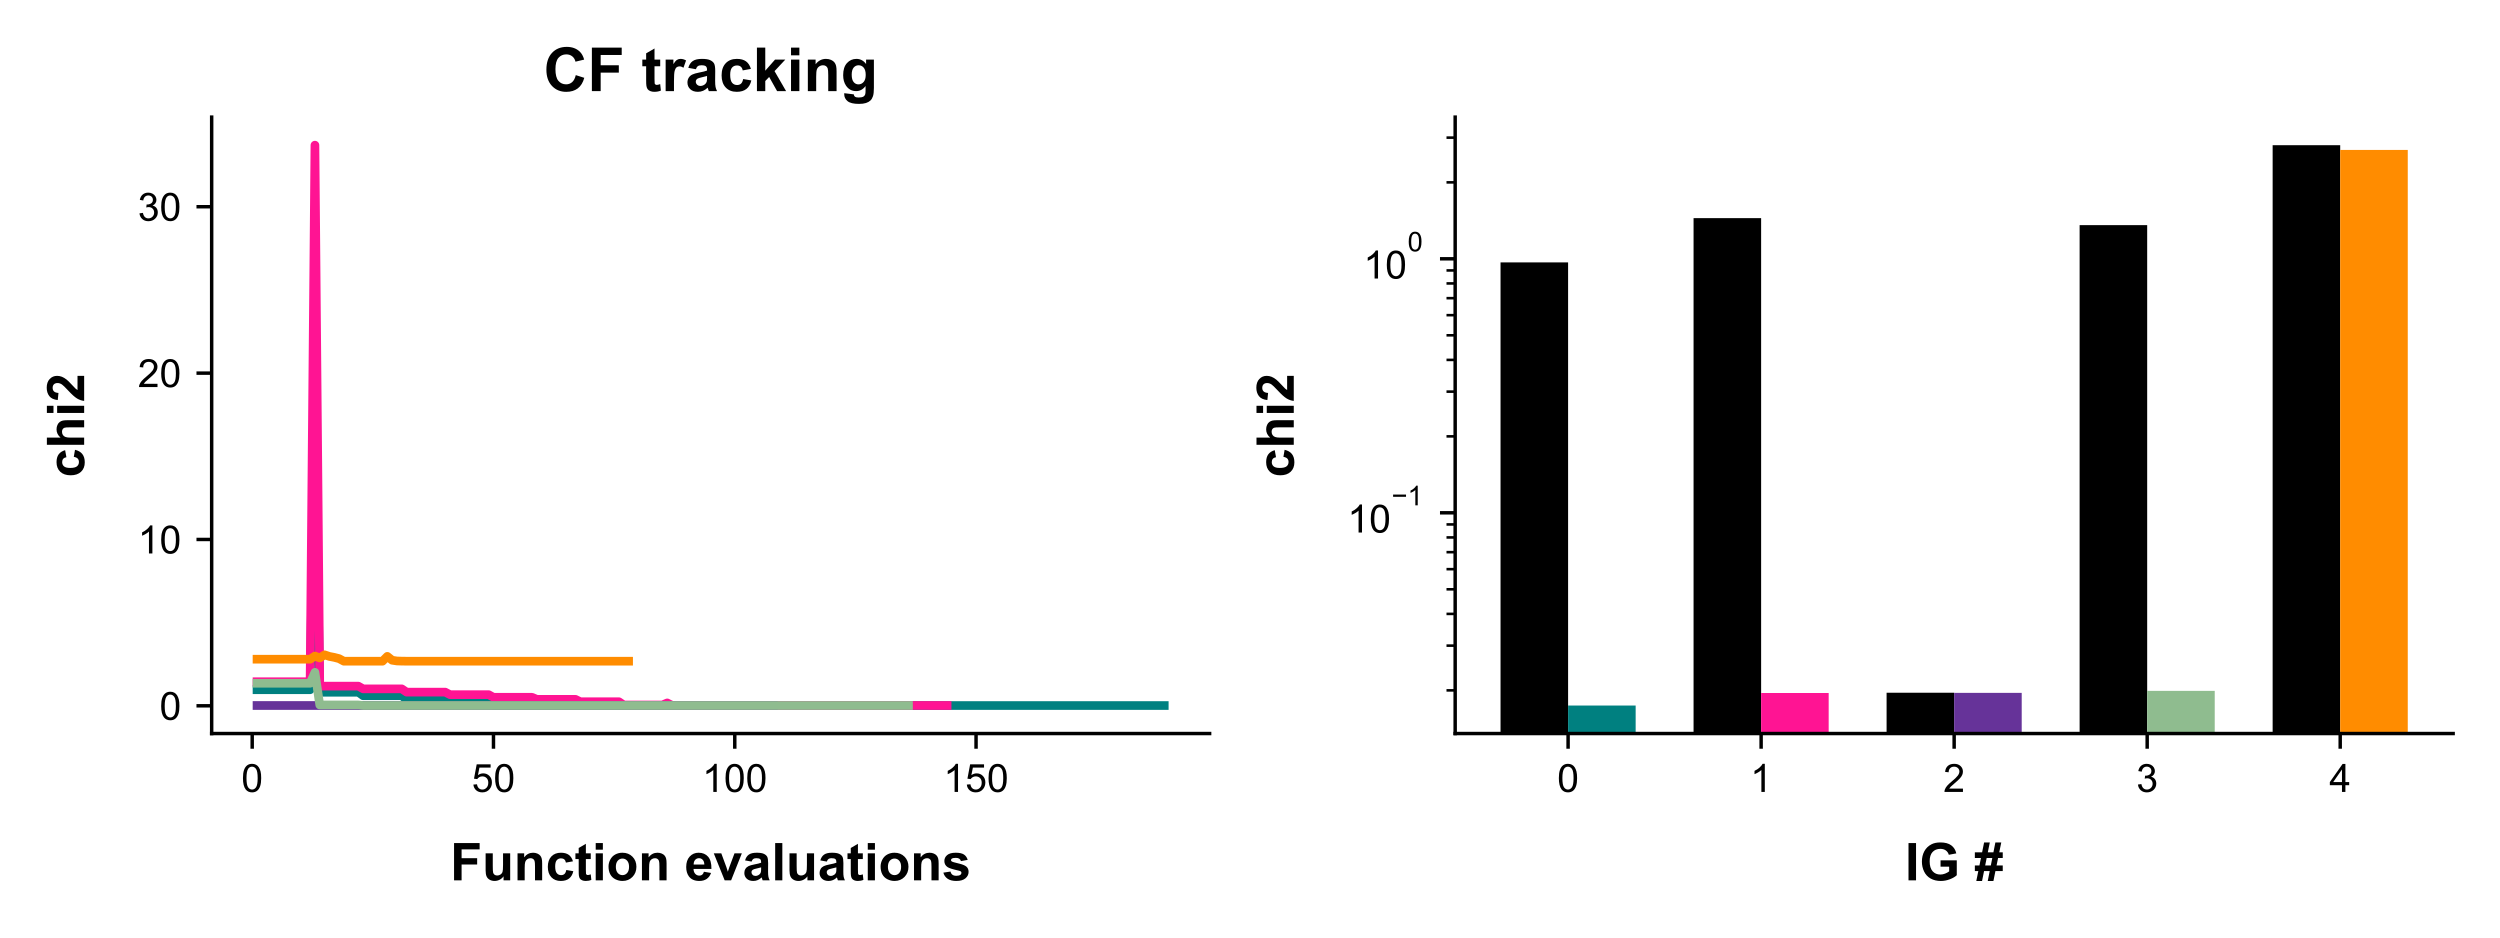 <?xml version="1.0" encoding="utf-8" standalone="no"?>
<!DOCTYPE svg PUBLIC "-//W3C//DTD SVG 1.1//EN"
  "http://www.w3.org/Graphics/SVG/1.1/DTD/svg11.dtd">
<!-- Created with matplotlib (https://matplotlib.org/) -->
<svg height="216pt" version="1.1" viewBox="0 0 576 216" width="576pt" xmlns="http://www.w3.org/2000/svg" xmlns:xlink="http://www.w3.org/1999/xlink">
 <defs>
  <style type="text/css">*{stroke-linecap:butt;stroke-linejoin:round;}</style>
 </defs>
 <g id="figure_1">
  <g id="patch_1">
   <path d="M 0 216 
L 576 216 
L 576 0 
L 0 0 
z
" style="fill:#ffffff;"/>
  </g>
  <g id="axes_1">
   <g id="patch_2">
    <path d="M 48.767 169.012 
L 278.695 169.012 
L 278.695 26.992 
L 48.767 26.992 
z
" style="fill:#ffffff;"/>
   </g>
   <g id="matplotlib.axis_1">
    <g id="xtick_1">
     <g id="line2d_1">
      <defs>
       <path d="M 0 0 
L 0 3.5 
" id="mec21096d48" style="stroke:#000000;stroke-width:0.8;"/>
      </defs>
      <g>
       <use style="stroke:#000000;stroke-width:0.8;" x="58.107" xlink:href="#mec21096d48" y="169.012"/>
      </g>
     </g>
     <g id="text_1">
      <!-- 0 -->
      <g transform="translate(55.604 182.454)scale(0.09 -0.09)">
       <defs>
        <path d="M 4.156 35.297 
Q 4.156 48 6.766 55.734 
Q 9.375 63.484 14.516 67.672 
Q 19.672 71.875 27.484 71.875 
Q 33.25 71.875 37.594 69.547 
Q 41.938 67.234 44.766 62.859 
Q 47.609 58.5 49.219 52.219 
Q 50.828 45.953 50.828 35.297 
Q 50.828 22.703 48.234 14.969 
Q 45.656 7.234 40.5 3 
Q 35.359 -1.219 27.484 -1.219 
Q 17.141 -1.219 11.234 6.203 
Q 4.156 15.141 4.156 35.297 
z
M 13.188 35.297 
Q 13.188 17.672 17.312 11.828 
Q 21.438 6 27.484 6 
Q 33.547 6 37.672 11.859 
Q 41.797 17.719 41.797 35.297 
Q 41.797 52.984 37.672 58.781 
Q 33.547 64.594 27.391 64.594 
Q 21.344 64.594 17.719 59.469 
Q 13.188 52.938 13.188 35.297 
z
" id="ArialMT-48"/>
       </defs>
       <use xlink:href="#ArialMT-48"/>
      </g>
     </g>
    </g>
    <g id="xtick_2">
     <g id="line2d_2">
      <g>
       <use style="stroke:#000000;stroke-width:0.8;" x="113.698" xlink:href="#mec21096d48" y="169.012"/>
      </g>
     </g>
     <g id="text_2">
      <!-- 50 -->
      <g transform="translate(108.694 182.454)scale(0.09 -0.09)">
       <defs>
        <path d="M 4.156 18.75 
L 13.375 19.531 
Q 14.406 12.797 18.141 9.391 
Q 21.875 6 27.156 6 
Q 33.5 6 37.891 10.781 
Q 42.281 15.578 42.281 23.484 
Q 42.281 31 38.062 35.344 
Q 33.844 39.703 27 39.703 
Q 22.75 39.703 19.328 37.766 
Q 15.922 35.844 13.969 32.766 
L 5.719 33.844 
L 12.641 70.609 
L 48.25 70.609 
L 48.25 62.203 
L 19.672 62.203 
L 15.828 42.969 
Q 22.266 47.469 29.344 47.469 
Q 38.719 47.469 45.156 40.969 
Q 51.609 34.469 51.609 24.266 
Q 51.609 14.547 45.953 7.469 
Q 39.062 -1.219 27.156 -1.219 
Q 17.391 -1.219 11.203 4.25 
Q 5.031 9.719 4.156 18.75 
z
" id="ArialMT-53"/>
       </defs>
       <use xlink:href="#ArialMT-53"/>
       <use x="55.615" xlink:href="#ArialMT-48"/>
      </g>
     </g>
    </g>
    <g id="xtick_3">
     <g id="line2d_3">
      <g>
       <use style="stroke:#000000;stroke-width:0.8;" x="169.29" xlink:href="#mec21096d48" y="169.012"/>
      </g>
     </g>
     <g id="text_3">
      <!-- 100 -->
      <g transform="translate(161.783 182.454)scale(0.09 -0.09)">
       <defs>
        <path d="M 37.25 0 
L 28.469 0 
L 28.469 56 
Q 25.297 52.984 20.141 49.953 
Q 14.984 46.922 10.891 45.406 
L 10.891 53.906 
Q 18.266 57.375 23.781 62.297 
Q 29.297 67.234 31.594 71.875 
L 37.25 71.875 
z
" id="ArialMT-49"/>
       </defs>
       <use xlink:href="#ArialMT-49"/>
       <use x="55.615" xlink:href="#ArialMT-48"/>
       <use x="111.23" xlink:href="#ArialMT-48"/>
      </g>
     </g>
    </g>
    <g id="xtick_4">
     <g id="line2d_4">
      <g>
       <use style="stroke:#000000;stroke-width:0.8;" x="224.882" xlink:href="#mec21096d48" y="169.012"/>
      </g>
     </g>
     <g id="text_4">
      <!-- 150 -->
      <g transform="translate(217.375 182.454)scale(0.09 -0.09)">
       <use xlink:href="#ArialMT-49"/>
       <use x="55.615" xlink:href="#ArialMT-53"/>
       <use x="111.23" xlink:href="#ArialMT-48"/>
      </g>
     </g>
    </g>
    <g id="text_5">
     <!-- Function evaluations -->
     <g transform="translate(103.731 202.832)scale(0.12 -0.12)">
      <defs>
       <path d="M 7.375 0 
L 7.375 71.578 
L 56.453 71.578 
L 56.453 59.469 
L 21.828 59.469 
L 21.828 42.531 
L 51.703 42.531 
L 51.703 30.422 
L 21.828 30.422 
L 21.828 0 
z
" id="Arial-BoldMT-70"/>
       <path d="M 41.312 0 
L 41.312 7.766 
Q 38.484 3.609 33.859 1.219 
Q 29.25 -1.172 24.125 -1.172 
Q 18.891 -1.172 14.734 1.125 
Q 10.594 3.422 8.734 7.562 
Q 6.891 11.719 6.891 19.047 
L 6.891 51.859 
L 20.609 51.859 
L 20.609 28.031 
Q 20.609 17.094 21.359 14.625 
Q 22.125 12.156 24.125 10.719 
Q 26.125 9.281 29.203 9.281 
Q 32.719 9.281 35.5 11.203 
Q 38.281 13.141 39.297 15.984 
Q 40.328 18.844 40.328 29.984 
L 40.328 51.859 
L 54.047 51.859 
L 54.047 0 
z
" id="Arial-BoldMT-117"/>
       <path d="M 54.344 0 
L 40.625 0 
L 40.625 26.469 
Q 40.625 34.859 39.75 37.328 
Q 38.875 39.797 36.891 41.156 
Q 34.906 42.531 32.125 42.531 
Q 28.562 42.531 25.734 40.578 
Q 22.906 38.625 21.844 35.391 
Q 20.797 32.172 20.797 23.484 
L 20.797 0 
L 7.078 0 
L 7.078 51.859 
L 19.828 51.859 
L 19.828 44.234 
Q 26.609 53.031 36.922 53.031 
Q 41.453 53.031 45.203 51.391 
Q 48.969 49.75 50.891 47.203 
Q 52.828 44.672 53.578 41.453 
Q 54.344 38.234 54.344 32.234 
z
" id="Arial-BoldMT-110"/>
       <path d="M 52.391 36.531 
L 38.875 34.078 
Q 38.188 38.141 35.766 40.188 
Q 33.344 42.234 29.5 42.234 
Q 24.359 42.234 21.312 38.688 
Q 18.266 35.156 18.266 26.859 
Q 18.266 17.625 21.359 13.812 
Q 24.469 10.016 29.688 10.016 
Q 33.594 10.016 36.078 12.234 
Q 38.578 14.453 39.594 19.875 
L 53.078 17.578 
Q 50.984 8.297 45.016 3.562 
Q 39.062 -1.172 29.047 -1.172 
Q 17.672 -1.172 10.906 6 
Q 4.156 13.188 4.156 25.875 
Q 4.156 38.719 10.938 45.875 
Q 17.719 53.031 29.297 53.031 
Q 38.766 53.031 44.359 48.953 
Q 49.953 44.875 52.391 36.531 
z
" id="Arial-BoldMT-99"/>
       <path d="M 30.953 51.859 
L 30.953 40.922 
L 21.578 40.922 
L 21.578 20.016 
Q 21.578 13.672 21.844 12.625 
Q 22.125 11.578 23.078 10.891 
Q 24.031 10.203 25.391 10.203 
Q 27.297 10.203 30.906 11.531 
L 32.078 0.875 
Q 27.297 -1.172 21.234 -1.172 
Q 17.531 -1.172 14.547 0.062 
Q 11.578 1.312 10.188 3.297 
Q 8.797 5.281 8.25 8.641 
Q 7.812 11.031 7.812 18.312 
L 7.812 40.922 
L 1.516 40.922 
L 1.516 51.859 
L 7.812 51.859 
L 7.812 62.156 
L 21.578 70.172 
L 21.578 51.859 
z
" id="Arial-BoldMT-116"/>
       <path d="M 7.172 58.891 
L 7.172 71.578 
L 20.906 71.578 
L 20.906 58.891 
z
M 7.172 0 
L 7.172 51.859 
L 20.906 51.859 
L 20.906 0 
z
" id="Arial-BoldMT-105"/>
       <path d="M 4 26.656 
Q 4 33.5 7.375 39.891 
Q 10.75 46.297 16.922 49.656 
Q 23.094 53.031 30.719 53.031 
Q 42.484 53.031 50 45.391 
Q 57.516 37.75 57.516 26.078 
Q 57.516 14.312 49.922 6.562 
Q 42.328 -1.172 30.812 -1.172 
Q 23.688 -1.172 17.219 2.047 
Q 10.75 5.281 7.375 11.5 
Q 4 17.719 4 26.656 
z
M 18.062 25.922 
Q 18.062 18.219 21.719 14.109 
Q 25.391 10.016 30.766 10.016 
Q 36.141 10.016 39.766 14.109 
Q 43.406 18.219 43.406 26.031 
Q 43.406 33.641 39.766 37.734 
Q 36.141 41.844 30.766 41.844 
Q 25.391 41.844 21.719 37.734 
Q 18.062 33.641 18.062 25.922 
z
" id="Arial-BoldMT-111"/>
       <path id="Arial-BoldMT-32"/>
       <path d="M 37.203 16.5 
L 50.875 14.203 
Q 48.25 6.688 42.547 2.75 
Q 36.859 -1.172 28.328 -1.172 
Q 14.797 -1.172 8.297 7.672 
Q 3.172 14.75 3.172 25.531 
Q 3.172 38.422 9.906 45.719 
Q 16.656 53.031 26.953 53.031 
Q 38.531 53.031 45.219 45.391 
Q 51.906 37.75 51.609 21.969 
L 17.234 21.969 
Q 17.391 15.875 20.562 12.469 
Q 23.734 9.078 28.469 9.078 
Q 31.688 9.078 33.875 10.828 
Q 36.078 12.594 37.203 16.5 
z
M 37.984 30.375 
Q 37.844 36.328 34.906 39.422 
Q 31.984 42.531 27.781 42.531 
Q 23.297 42.531 20.359 39.266 
Q 17.438 35.984 17.484 30.375 
z
" id="Arial-BoldMT-101"/>
       <path d="M 21.438 0 
L 0.531 51.859 
L 14.938 51.859 
L 24.703 25.391 
L 27.547 16.547 
Q 28.656 19.922 28.953 21 
Q 29.641 23.188 30.422 25.391 
L 40.281 51.859 
L 54.391 51.859 
L 33.797 0 
z
" id="Arial-BoldMT-118"/>
       <path d="M 17.438 36.031 
L 4.984 38.281 
Q 7.078 45.797 12.203 49.406 
Q 17.328 53.031 27.438 53.031 
Q 36.625 53.031 41.109 50.859 
Q 45.609 48.688 47.438 45.344 
Q 49.266 42 49.266 33.062 
L 49.125 17.047 
Q 49.125 10.203 49.781 6.953 
Q 50.438 3.719 52.25 0 
L 38.672 0 
Q 38.141 1.375 37.359 4.047 
Q 37.016 5.281 36.859 5.672 
Q 33.344 2.25 29.344 0.531 
Q 25.344 -1.172 20.797 -1.172 
Q 12.797 -1.172 8.172 3.172 
Q 3.562 7.516 3.562 14.156 
Q 3.562 18.562 5.656 22 
Q 7.766 25.438 11.547 27.266 
Q 15.328 29.109 22.469 30.469 
Q 32.078 32.281 35.797 33.844 
L 35.797 35.203 
Q 35.797 39.156 33.844 40.844 
Q 31.891 42.531 26.469 42.531 
Q 22.797 42.531 20.75 41.094 
Q 18.703 39.656 17.438 36.031 
z
M 35.797 24.906 
Q 33.156 24.031 27.438 22.797 
Q 21.734 21.578 19.969 20.406 
Q 17.281 18.5 17.281 15.578 
Q 17.281 12.703 19.422 10.594 
Q 21.578 8.5 24.906 8.5 
Q 28.609 8.5 31.984 10.938 
Q 34.469 12.797 35.25 15.484 
Q 35.797 17.234 35.797 22.172 
z
" id="Arial-BoldMT-97"/>
       <path d="M 7.172 0 
L 7.172 71.578 
L 20.906 71.578 
L 20.906 0 
z
" id="Arial-BoldMT-108"/>
       <path d="M 2.344 14.797 
L 16.109 16.891 
Q 17 12.891 19.672 10.812 
Q 22.359 8.734 27.203 8.734 
Q 32.516 8.734 35.203 10.688 
Q 37.016 12.062 37.016 14.359 
Q 37.016 15.922 36.031 16.938 
Q 35.016 17.922 31.453 18.75 
Q 14.844 22.406 10.406 25.438 
Q 4.25 29.641 4.25 37.109 
Q 4.25 43.844 9.562 48.438 
Q 14.891 53.031 26.078 53.031 
Q 36.719 53.031 41.891 49.562 
Q 47.078 46.094 49.031 39.312 
L 36.078 36.922 
Q 35.25 39.938 32.922 41.547 
Q 30.609 43.172 26.312 43.172 
Q 20.906 43.172 18.562 41.656 
Q 17 40.578 17 38.875 
Q 17 37.406 18.359 36.375 
Q 20.219 35.016 31.172 32.516 
Q 42.141 30.031 46.484 26.422 
Q 50.781 22.75 50.781 16.219 
Q 50.781 9.078 44.828 3.953 
Q 38.875 -1.172 27.203 -1.172 
Q 16.609 -1.172 10.422 3.125 
Q 4.25 7.422 2.344 14.797 
z
" id="Arial-BoldMT-115"/>
      </defs>
      <use xlink:href="#Arial-BoldMT-70"/>
      <use x="61.084" xlink:href="#Arial-BoldMT-117"/>
      <use x="122.168" xlink:href="#Arial-BoldMT-110"/>
      <use x="183.252" xlink:href="#Arial-BoldMT-99"/>
      <use x="238.867" xlink:href="#Arial-BoldMT-116"/>
      <use x="272.168" xlink:href="#Arial-BoldMT-105"/>
      <use x="299.951" xlink:href="#Arial-BoldMT-111"/>
      <use x="361.035" xlink:href="#Arial-BoldMT-110"/>
      <use x="422.119" xlink:href="#Arial-BoldMT-32"/>
      <use x="449.902" xlink:href="#Arial-BoldMT-101"/>
      <use x="505.518" xlink:href="#Arial-BoldMT-118"/>
      <use x="561.133" xlink:href="#Arial-BoldMT-97"/>
      <use x="616.748" xlink:href="#Arial-BoldMT-108"/>
      <use x="644.531" xlink:href="#Arial-BoldMT-117"/>
      <use x="705.615" xlink:href="#Arial-BoldMT-97"/>
      <use x="761.23" xlink:href="#Arial-BoldMT-116"/>
      <use x="794.531" xlink:href="#Arial-BoldMT-105"/>
      <use x="822.314" xlink:href="#Arial-BoldMT-111"/>
      <use x="883.398" xlink:href="#Arial-BoldMT-110"/>
      <use x="944.482" xlink:href="#Arial-BoldMT-115"/>
     </g>
    </g>
   </g>
   <g id="matplotlib.axis_2">
    <g id="ytick_1">
     <g id="line2d_5">
      <defs>
       <path d="M 0 0 
L -3.5 0 
" id="m52569271f2" style="stroke:#000000;stroke-width:0.8;"/>
      </defs>
      <g>
       <use style="stroke:#000000;stroke-width:0.8;" x="48.767" xlink:href="#m52569271f2" y="162.623"/>
      </g>
     </g>
     <g id="text_6">
      <!-- 0 -->
      <g transform="translate(36.762 165.844)scale(0.09 -0.09)">
       <use xlink:href="#ArialMT-48"/>
      </g>
     </g>
    </g>
    <g id="ytick_2">
     <g id="line2d_6">
      <g>
       <use style="stroke:#000000;stroke-width:0.8;" x="48.767" xlink:href="#m52569271f2" y="124.293"/>
      </g>
     </g>
     <g id="text_7">
      <!-- 10 -->
      <g transform="translate(31.758 127.514)scale(0.09 -0.09)">
       <use xlink:href="#ArialMT-49"/>
       <use x="55.615" xlink:href="#ArialMT-48"/>
      </g>
     </g>
    </g>
    <g id="ytick_3">
     <g id="line2d_7">
      <g>
       <use style="stroke:#000000;stroke-width:0.8;" x="48.767" xlink:href="#m52569271f2" y="85.963"/>
      </g>
     </g>
     <g id="text_8">
      <!-- 20 -->
      <g transform="translate(31.758 89.184)scale(0.09 -0.09)">
       <defs>
        <path d="M 50.344 8.453 
L 50.344 0 
L 3.031 0 
Q 2.938 3.172 4.047 6.109 
Q 5.859 10.938 9.828 15.625 
Q 13.812 20.312 21.344 26.469 
Q 33.016 36.031 37.109 41.625 
Q 41.219 47.219 41.219 52.203 
Q 41.219 57.422 37.469 61 
Q 33.734 64.594 27.734 64.594 
Q 21.391 64.594 17.578 60.781 
Q 13.766 56.984 13.719 50.25 
L 4.688 51.172 
Q 5.609 61.281 11.656 66.578 
Q 17.719 71.875 27.938 71.875 
Q 38.234 71.875 44.234 66.156 
Q 50.25 60.453 50.25 52 
Q 50.25 47.703 48.484 43.547 
Q 46.734 39.406 42.656 34.812 
Q 38.578 30.219 29.109 22.219 
Q 21.188 15.578 18.938 13.203 
Q 16.703 10.844 15.234 8.453 
z
" id="ArialMT-50"/>
       </defs>
       <use xlink:href="#ArialMT-50"/>
       <use x="55.615" xlink:href="#ArialMT-48"/>
      </g>
     </g>
    </g>
    <g id="ytick_4">
     <g id="line2d_8">
      <g>
       <use style="stroke:#000000;stroke-width:0.8;" x="48.767" xlink:href="#m52569271f2" y="47.632"/>
      </g>
     </g>
     <g id="text_9">
      <!-- 30 -->
      <g transform="translate(31.758 50.853)scale(0.09 -0.09)">
       <defs>
        <path d="M 4.203 18.891 
L 12.984 20.062 
Q 14.5 12.594 18.141 9.297 
Q 21.781 6 27 6 
Q 33.203 6 37.469 10.297 
Q 41.75 14.594 41.75 20.953 
Q 41.75 27 37.797 30.922 
Q 33.844 34.859 27.734 34.859 
Q 25.25 34.859 21.531 33.891 
L 22.516 41.609 
Q 23.391 41.5 23.922 41.5 
Q 29.547 41.5 34.031 44.422 
Q 38.531 47.359 38.531 53.469 
Q 38.531 58.297 35.25 61.469 
Q 31.984 64.656 26.812 64.656 
Q 21.688 64.656 18.266 61.422 
Q 14.844 58.203 13.875 51.766 
L 5.078 53.328 
Q 6.688 62.156 12.391 67.016 
Q 18.109 71.875 26.609 71.875 
Q 32.469 71.875 37.391 69.359 
Q 42.328 66.844 44.938 62.5 
Q 47.562 58.156 47.562 53.266 
Q 47.562 48.641 45.062 44.828 
Q 42.578 41.016 37.703 38.766 
Q 44.047 37.312 47.562 32.688 
Q 51.078 28.078 51.078 21.141 
Q 51.078 11.766 44.234 5.25 
Q 37.406 -1.266 26.953 -1.266 
Q 17.531 -1.266 11.297 4.344 
Q 5.078 9.969 4.203 18.891 
z
" id="ArialMT-51"/>
       </defs>
       <use xlink:href="#ArialMT-51"/>
       <use x="55.615" xlink:href="#ArialMT-48"/>
      </g>
     </g>
    </g>
    <g id="text_10">
     <!-- chi2 -->
     <g transform="translate(19.389 110.006)rotate(-90)scale(0.12 -0.12)">
      <defs>
       <path d="M 20.844 71.578 
L 20.844 45.266 
Q 27.484 53.031 36.719 53.031 
Q 41.453 53.031 45.266 51.266 
Q 49.078 49.516 51 46.781 
Q 52.938 44.047 53.641 40.719 
Q 54.344 37.406 54.344 30.422 
L 54.344 0 
L 40.625 0 
L 40.625 27.391 
Q 40.625 35.547 39.844 37.734 
Q 39.062 39.938 37.078 41.234 
Q 35.109 42.531 32.125 42.531 
Q 28.719 42.531 26.031 40.859 
Q 23.344 39.203 22.094 35.859 
Q 20.844 32.516 20.844 25.984 
L 20.844 0 
L 7.125 0 
L 7.125 71.578 
z
" id="Arial-BoldMT-104"/>
       <path d="M 50.594 12.75 
L 50.594 0 
L 2.484 0 
Q 3.266 7.234 7.172 13.703 
Q 11.078 20.172 22.609 30.859 
Q 31.891 39.5 33.984 42.578 
Q 36.812 46.828 36.812 50.984 
Q 36.812 55.562 34.344 58.031 
Q 31.891 60.5 27.547 60.5 
Q 23.25 60.5 20.703 57.906 
Q 18.172 55.328 17.781 49.312 
L 4.109 50.688 
Q 5.328 62.016 11.766 66.938 
Q 18.219 71.875 27.875 71.875 
Q 38.484 71.875 44.531 66.156 
Q 50.594 60.453 50.594 51.953 
Q 50.594 47.125 48.859 42.75 
Q 47.125 38.375 43.359 33.594 
Q 40.875 30.422 34.375 24.453 
Q 27.875 18.5 26.141 16.547 
Q 24.422 14.594 23.344 12.75 
z
" id="Arial-BoldMT-50"/>
      </defs>
      <use xlink:href="#Arial-BoldMT-99"/>
      <use x="55.615" xlink:href="#Arial-BoldMT-104"/>
      <use x="116.699" xlink:href="#Arial-BoldMT-105"/>
      <use x="144.482" xlink:href="#Arial-BoldMT-50"/>
     </g>
    </g>
   </g>
   <g id="line2d_9">
    <path clip-path="url(#p7ad2cb030e)" d="M 59.218 158.913 
L 71.449 158.913 
L 72.56 91.668 
L 73.672 159.501 
L 82.567 159.501 
L 83.679 160.303 
L 92.574 160.303 
L 93.685 161.208 
L 102.58 161.208 
L 103.692 162.042 
L 112.587 162.042 
L 113.698 162.539 
L 268.244 162.556 
L 268.244 162.556 
" style="fill:none;stroke:#008080;stroke-linecap:square;stroke-width:2;"/>
   </g>
   <g id="line2d_10">
    <path clip-path="url(#p7ad2cb030e)" d="M 59.218 157.08 
L 71.449 157.08 
L 72.56 33.447 
L 73.672 158.09 
L 82.567 158.09 
L 83.679 158.715 
L 92.574 158.715 
L 93.685 159.466 
L 102.58 159.466 
L 103.692 160.051 
L 112.587 160.051 
L 113.698 160.659 
L 122.593 160.659 
L 123.705 161.134 
L 132.6 161.134 
L 133.711 161.682 
L 142.606 161.682 
L 143.718 162.436 
L 152.613 162.436 
L 153.724 161.951 
L 154.836 162.513 
L 218.211 162.548 
L 218.211 162.548 
" style="fill:none;stroke:#ff1493;stroke-linecap:square;stroke-width:2;"/>
   </g>
   <g id="line2d_11">
    <path clip-path="url(#p7ad2cb030e)" d="M 59.218 162.548 
L 60.33 162.548 
L 61.442 162.548 
L 62.554 162.548 
L 63.666 162.548 
L 64.778 162.548 
L 65.889 162.548 
L 67.001 162.548 
L 68.113 162.548 
L 69.225 162.548 
L 70.337 162.548 
L 71.449 162.548 
L 72.56 162.548 
L 73.672 162.548 
L 74.784 162.548 
L 75.896 162.548 
L 77.008 162.548 
L 78.12 162.548 
L 79.231 162.548 
L 80.343 162.548 
L 81.455 162.548 
L 82.567 162.548 
L 83.679 162.548 
L 84.791 162.548 
L 85.903 162.548 
L 87.014 162.548 
L 88.126 162.548 
L 89.238 162.548 
L 90.35 162.548 
L 91.462 162.548 
L 92.574 162.548 
L 93.685 162.548 
L 94.797 162.548 
L 95.909 162.548 
L 97.021 162.548 
L 98.133 162.548 
L 99.245 162.548 
L 100.356 162.548 
L 101.468 162.548 
L 102.58 162.548 
L 103.692 162.548 
L 104.804 162.548 
L 105.916 162.548 
L 107.027 162.548 
L 108.139 162.548 
L 109.251 162.548 
L 110.363 162.548 
L 111.475 162.548 
L 112.587 162.548 
L 113.698 162.548 
L 114.81 162.548 
L 115.922 162.548 
L 117.034 162.548 
L 118.146 162.548 
L 119.258 162.548 
L 120.369 162.548 
L 121.481 162.548 
L 122.593 162.548 
L 123.705 162.548 
L 124.817 162.548 
L 125.929 162.548 
L 127.04 162.548 
L 128.152 162.548 
L 129.264 162.548 
L 130.376 162.548 
L 131.488 162.548 
L 132.6 162.548 
L 133.711 162.548 
L 134.823 162.548 
L 135.935 162.548 
L 137.047 162.548 
L 138.159 162.548 
L 139.271 162.548 
L 140.382 162.548 
L 141.494 162.548 
L 142.606 162.548 
L 143.718 162.548 
L 144.83 162.548 
L 145.942 162.548 
L 147.053 162.548 
L 148.165 162.548 
L 149.277 162.548 
L 150.389 162.548 
L 151.501 162.548 
L 152.613 162.548 
L 153.724 162.548 
L 154.836 162.548 
L 155.948 162.548 
L 157.06 162.548 
L 158.172 162.548 
L 159.284 162.548 
L 160.396 162.548 
L 161.507 162.548 
L 162.619 162.548 
L 163.731 162.548 
L 164.843 162.548 
L 165.955 162.548 
L 167.067 162.548 
L 168.178 162.548 
L 169.29 162.548 
L 170.402 162.548 
L 171.514 162.548 
L 172.626 162.548 
L 173.738 162.548 
L 174.849 162.548 
L 175.961 162.548 
L 177.073 162.548 
L 178.185 162.548 
" style="fill:none;stroke:#663399;stroke-linecap:square;stroke-width:2;"/>
   </g>
   <g id="line2d_12">
    <path clip-path="url(#p7ad2cb030e)" d="M 59.218 157.422 
L 71.449 157.422 
L 72.56 154.905 
L 73.672 162.424 
L 82.567 162.424 
L 83.679 162.546 
L 209.316 162.547 
L 209.316 162.547 
" style="fill:none;stroke:#8fbc8f;stroke-linecap:square;stroke-width:2;"/>
   </g>
   <g id="line2d_13">
    <path clip-path="url(#p7ad2cb030e)" d="M 59.218 151.885 
L 60.33 151.885 
L 61.442 151.885 
L 62.554 151.885 
L 63.666 151.885 
L 64.778 151.885 
L 65.889 151.885 
L 67.001 151.885 
L 68.113 151.885 
L 69.225 151.885 
L 70.337 151.885 
L 71.449 151.885 
L 72.56 151.15 
L 73.672 151.596 
L 74.784 150.866 
L 75.896 151.242 
L 77.008 151.458 
L 78.12 151.745 
L 79.231 152.342 
L 80.343 152.342 
L 81.455 152.342 
L 82.567 152.342 
L 83.679 152.342 
L 84.791 152.342 
L 85.903 152.342 
L 87.014 152.342 
L 88.126 152.342 
L 89.238 151.228 
L 90.35 152.119 
L 91.462 152.287 
L 92.574 152.324 
L 93.685 152.338 
L 94.797 152.34 
L 95.909 152.341 
L 97.021 152.341 
L 98.133 152.342 
L 99.245 152.342 
L 100.356 152.342 
L 101.468 152.342 
L 102.58 152.342 
L 103.692 152.342 
L 104.804 152.342 
L 105.916 152.342 
L 107.027 152.342 
L 108.139 152.342 
L 109.251 152.342 
L 110.363 152.342 
L 111.475 152.342 
L 112.587 152.342 
L 113.698 152.342 
L 114.81 152.342 
L 115.922 152.342 
L 117.034 152.342 
L 118.146 152.342 
L 119.258 152.342 
L 120.369 152.342 
L 121.481 152.342 
L 122.593 152.342 
L 123.705 152.342 
L 124.817 152.342 
L 125.929 152.342 
L 127.04 152.342 
L 128.152 152.342 
L 129.264 152.342 
L 130.376 152.342 
L 131.488 152.342 
L 132.6 152.342 
L 133.711 152.342 
L 134.823 152.342 
L 135.935 152.342 
L 137.047 152.342 
L 138.159 152.342 
L 139.271 152.342 
L 140.382 152.342 
L 141.494 152.342 
L 142.606 152.342 
L 143.718 152.342 
L 144.83 152.342 
" style="fill:none;stroke:#ff8c00;stroke-linecap:square;stroke-width:2;"/>
   </g>
   <g id="patch_3">
    <path d="M 48.767 169.012 
L 48.767 26.992 
" style="fill:none;stroke:#000000;stroke-linecap:square;stroke-linejoin:miter;stroke-width:0.8;"/>
   </g>
   <g id="patch_4">
    <path d="M 48.767 169.012 
L 278.695 169.012 
" style="fill:none;stroke:#000000;stroke-linecap:square;stroke-linejoin:miter;stroke-width:0.8;"/>
   </g>
   <g id="text_11">
    <!-- CF tracking -->
    <g transform="translate(125.227 20.992)scale(0.14 -0.14)">
     <defs>
      <path d="M 53.078 26.312 
L 67.094 21.875 
Q 63.875 10.156 56.375 4.469 
Q 48.875 -1.219 37.359 -1.219 
Q 23.094 -1.219 13.906 8.516 
Q 4.734 18.266 4.734 35.156 
Q 4.734 53.031 13.953 62.906 
Q 23.188 72.797 38.234 72.797 
Q 51.375 72.797 59.578 65.047 
Q 64.453 60.453 66.891 51.859 
L 52.594 48.438 
Q 51.312 54 47.281 57.219 
Q 43.266 60.453 37.5 60.453 
Q 29.547 60.453 24.578 54.734 
Q 19.625 49.031 19.625 36.234 
Q 19.625 22.656 24.5 16.891 
Q 29.391 11.141 37.203 11.141 
Q 42.969 11.141 47.109 14.797 
Q 51.266 18.453 53.078 26.312 
z
" id="Arial-BoldMT-67"/>
      <path d="M 20.312 0 
L 6.594 0 
L 6.594 51.859 
L 19.344 51.859 
L 19.344 44.484 
Q 22.609 49.703 25.219 51.359 
Q 27.828 53.031 31.156 53.031 
Q 35.844 53.031 40.188 50.438 
L 35.938 38.484 
Q 32.469 40.719 29.5 40.719 
Q 26.609 40.719 24.609 39.125 
Q 22.609 37.547 21.453 33.391 
Q 20.312 29.25 20.312 16.016 
z
" id="Arial-BoldMT-114"/>
      <path d="M 6.688 0 
L 6.688 71.578 
L 20.406 71.578 
L 20.406 33.594 
L 36.469 51.859 
L 53.375 51.859 
L 35.641 32.906 
L 54.641 0 
L 39.844 0 
L 26.812 23.297 
L 20.406 16.609 
L 20.406 0 
z
" id="Arial-BoldMT-107"/>
      <path d="M 5.906 -3.422 
L 21.578 -5.328 
Q 21.969 -8.062 23.391 -9.078 
Q 25.344 -10.547 29.547 -10.547 
Q 34.906 -10.547 37.594 -8.938 
Q 39.406 -7.859 40.328 -5.469 
Q 40.969 -3.766 40.969 0.828 
L 40.969 8.406 
Q 34.812 0 25.438 0 
Q 14.984 0 8.891 8.844 
Q 4.109 15.828 4.109 26.219 
Q 4.109 39.266 10.375 46.141 
Q 16.656 53.031 25.984 53.031 
Q 35.594 53.031 41.844 44.578 
L 41.844 51.859 
L 54.688 51.859 
L 54.688 5.328 
Q 54.688 -3.859 53.172 -8.391 
Q 51.656 -12.938 48.922 -15.516 
Q 46.188 -18.109 41.625 -19.578 
Q 37.062 -21.047 30.078 -21.047 
Q 16.891 -21.047 11.375 -16.531 
Q 5.859 -12.016 5.859 -5.078 
Q 5.859 -4.391 5.906 -3.422 
z
M 18.172 27 
Q 18.172 18.75 21.359 14.906 
Q 24.562 11.078 29.25 11.078 
Q 34.281 11.078 37.75 15.016 
Q 41.219 18.953 41.219 26.656 
Q 41.219 34.719 37.891 38.625 
Q 34.578 42.531 29.5 42.531 
Q 24.562 42.531 21.359 38.688 
Q 18.172 34.859 18.172 27 
z
" id="Arial-BoldMT-103"/>
     </defs>
     <use xlink:href="#Arial-BoldMT-67"/>
     <use x="72.217" xlink:href="#Arial-BoldMT-70"/>
     <use x="133.301" xlink:href="#Arial-BoldMT-32"/>
     <use x="161.084" xlink:href="#Arial-BoldMT-116"/>
     <use x="194.385" xlink:href="#Arial-BoldMT-114"/>
     <use x="233.301" xlink:href="#Arial-BoldMT-97"/>
     <use x="288.916" xlink:href="#Arial-BoldMT-99"/>
     <use x="344.531" xlink:href="#Arial-BoldMT-107"/>
     <use x="400.146" xlink:href="#Arial-BoldMT-105"/>
     <use x="427.93" xlink:href="#Arial-BoldMT-110"/>
     <use x="489.014" xlink:href="#Arial-BoldMT-103"/>
    </g>
   </g>
  </g>
  <g id="axes_2">
   <g id="patch_5">
    <path d="M 335.272 169.012 
L 565.2 169.012 
L 565.2 26.992 
L 335.272 26.992 
z
" style="fill:#ffffff;"/>
   </g>
   <g id="patch_6">
    <path clip-path="url(#pba94b2565f)" d="M 345.724 58582.034 
L 361.289 58582.034 
L 361.289 60.455 
L 345.724 60.455 
z
"/>
   </g>
   <g id="patch_7">
    <path clip-path="url(#pba94b2565f)" d="M 390.197 58582.034 
L 405.763 58582.034 
L 405.763 50.254 
L 390.197 50.254 
z
"/>
   </g>
   <g id="patch_8">
    <path clip-path="url(#pba94b2565f)" d="M 434.67 58582.034 
L 450.236 58582.034 
L 450.236 159.599 
L 434.67 159.599 
z
"/>
   </g>
   <g id="patch_9">
    <path clip-path="url(#pba94b2565f)" d="M 479.144 58582.034 
L 494.71 58582.034 
L 494.71 51.872 
L 479.144 51.872 
z
"/>
   </g>
   <g id="patch_10">
    <path clip-path="url(#pba94b2565f)" d="M 523.617 58582.034 
L 539.183 58582.034 
L 539.183 33.447 
L 523.617 33.447 
z
"/>
   </g>
   <g id="patch_11">
    <path clip-path="url(#pba94b2565f)" d="M 361.289 58582.034 
L 376.855 58582.034 
L 376.855 162.556 
L 361.289 162.556 
z
" style="fill:#008080;"/>
   </g>
   <g id="patch_12">
    <path clip-path="url(#pba94b2565f)" d="M 405.763 58582.034 
L 421.328 58582.034 
L 421.328 159.672 
L 405.763 159.672 
z
" style="fill:#ff1493;"/>
   </g>
   <g id="patch_13">
    <path clip-path="url(#pba94b2565f)" d="M 450.236 58582.034 
L 465.802 58582.034 
L 465.802 159.634 
L 450.236 159.634 
z
" style="fill:#663399;"/>
   </g>
   <g id="patch_14">
    <path clip-path="url(#pba94b2565f)" d="M 494.71 58582.034 
L 510.275 58582.034 
L 510.275 159.172 
L 494.71 159.172 
z
" style="fill:#8fbc8f;"/>
   </g>
   <g id="patch_15">
    <path clip-path="url(#pba94b2565f)" d="M 539.183 58582.034 
L 554.749 58582.034 
L 554.749 34.552 
L 539.183 34.552 
z
" style="fill:#ff8c00;"/>
   </g>
   <g id="matplotlib.axis_3">
    <g id="xtick_5">
     <g id="line2d_14">
      <g>
       <use style="stroke:#000000;stroke-width:0.8;" x="361.289" xlink:href="#mec21096d48" y="169.012"/>
      </g>
     </g>
     <g id="text_12">
      <!-- 0 -->
      <g transform="translate(358.787 182.454)scale(0.09 -0.09)">
       <use xlink:href="#ArialMT-48"/>
      </g>
     </g>
    </g>
    <g id="xtick_6">
     <g id="line2d_15">
      <g>
       <use style="stroke:#000000;stroke-width:0.8;" x="405.763" xlink:href="#mec21096d48" y="169.012"/>
      </g>
     </g>
     <g id="text_13">
      <!-- 1 -->
      <g transform="translate(403.26 182.454)scale(0.09 -0.09)">
       <use xlink:href="#ArialMT-49"/>
      </g>
     </g>
    </g>
    <g id="xtick_7">
     <g id="line2d_16">
      <g>
       <use style="stroke:#000000;stroke-width:0.8;" x="450.236" xlink:href="#mec21096d48" y="169.012"/>
      </g>
     </g>
     <g id="text_14">
      <!-- 2 -->
      <g transform="translate(447.734 182.454)scale(0.09 -0.09)">
       <use xlink:href="#ArialMT-50"/>
      </g>
     </g>
    </g>
    <g id="xtick_8">
     <g id="line2d_17">
      <g>
       <use style="stroke:#000000;stroke-width:0.8;" x="494.71" xlink:href="#mec21096d48" y="169.012"/>
      </g>
     </g>
     <g id="text_15">
      <!-- 3 -->
      <g transform="translate(492.207 182.454)scale(0.09 -0.09)">
       <use xlink:href="#ArialMT-51"/>
      </g>
     </g>
    </g>
    <g id="xtick_9">
     <g id="line2d_18">
      <g>
       <use style="stroke:#000000;stroke-width:0.8;" x="539.183" xlink:href="#mec21096d48" y="169.012"/>
      </g>
     </g>
     <g id="text_16">
      <!-- 4 -->
      <g transform="translate(536.681 182.454)scale(0.09 -0.09)">
       <defs>
        <path d="M 32.328 0 
L 32.328 17.141 
L 1.266 17.141 
L 1.266 25.203 
L 33.938 71.578 
L 41.109 71.578 
L 41.109 25.203 
L 50.781 25.203 
L 50.781 17.141 
L 41.109 17.141 
L 41.109 0 
z
M 32.328 25.203 
L 32.328 57.469 
L 9.906 25.203 
z
" id="ArialMT-52"/>
       </defs>
       <use xlink:href="#ArialMT-52"/>
      </g>
     </g>
    </g>
    <g id="text_17">
     <!-- IG # -->
     <g transform="translate(438.899 202.832)scale(0.12 -0.12)">
      <defs>
       <path d="M 6.844 0 
L 6.844 71.578 
L 21.297 71.578 
L 21.297 0 
z
" id="Arial-BoldMT-73"/>
       <path d="M 40.578 26.312 
L 40.578 38.375 
L 71.734 38.375 
L 71.734 9.859 
Q 67.188 5.469 58.562 2.125 
Q 49.953 -1.219 41.109 -1.219 
Q 29.891 -1.219 21.531 3.484 
Q 13.188 8.203 8.984 16.969 
Q 4.781 25.734 4.781 36.031 
Q 4.781 47.219 9.469 55.906 
Q 14.156 64.594 23.188 69.234 
Q 30.078 72.797 40.328 72.797 
Q 53.656 72.797 61.156 67.203 
Q 68.656 61.625 70.797 51.766 
L 56.453 49.078 
Q 54.938 54.344 50.75 57.391 
Q 46.578 60.453 40.328 60.453 
Q 30.859 60.453 25.266 54.438 
Q 19.672 48.438 19.672 36.625 
Q 19.672 23.875 25.328 17.5 
Q 31 11.141 40.188 11.141 
Q 44.734 11.141 49.297 12.922 
Q 53.859 14.703 57.125 17.234 
L 57.125 26.312 
z
" id="Arial-BoldMT-71"/>
       <path d="M 7.516 17.828 
L 0.875 17.828 
L 0.875 28.562 
L 9.672 28.562 
L 12.594 42.969 
L 0.875 42.969 
L 0.875 53.766 
L 14.797 53.766 
L 18.656 72.797 
L 29.594 72.797 
L 25.734 53.766 
L 36.531 53.766 
L 40.281 72.797 
L 51.609 72.797 
L 47.703 53.766 
L 54.438 53.766 
L 54.438 42.969 
L 45.516 42.969 
L 42.578 28.562 
L 54.438 28.562 
L 54.438 17.828 
L 40.375 17.828 
L 36.531 -1.219 
L 25.641 -1.219 
L 29.391 17.828 
L 18.562 17.828 
L 14.703 -1.219 
L 3.656 -1.219 
z
M 23.578 42.969 
L 20.703 28.562 
L 31.547 28.562 
L 34.375 42.969 
z
" id="Arial-BoldMT-35"/>
      </defs>
      <use xlink:href="#Arial-BoldMT-73"/>
      <use x="27.783" xlink:href="#Arial-BoldMT-71"/>
      <use x="105.566" xlink:href="#Arial-BoldMT-32"/>
      <use x="133.35" xlink:href="#Arial-BoldMT-35"/>
     </g>
    </g>
   </g>
   <g id="matplotlib.axis_4">
    <g id="ytick_5">
     <g id="line2d_19">
      <g>
       <use style="stroke:#000000;stroke-width:0.8;" x="335.272" xlink:href="#m52569271f2" y="118.151"/>
      </g>
     </g>
     <g id="text_18">
      <!-- $\mathdefault{10^{-1}}$ -->
      <g transform="translate(310.452 122.792)scale(0.09 -0.09)">
       <defs>
        <path d="M 52.828 31.203 
L 5.562 31.203 
L 5.562 39.406 
L 52.828 39.406 
z
" id="ArialMT-8722"/>
       </defs>
       <use transform="translate(0 0.994)" xlink:href="#ArialMT-49"/>
       <use transform="translate(55.615 0.994)" xlink:href="#ArialMT-48"/>
       <use transform="translate(112.973 70.688)scale(0.7)" xlink:href="#ArialMT-8722"/>
       <use transform="translate(153.852 70.688)scale(0.7)" xlink:href="#ArialMT-49"/>
      </g>
     </g>
    </g>
    <g id="ytick_6">
     <g id="line2d_20">
      <g>
       <use style="stroke:#000000;stroke-width:0.8;" x="335.272" xlink:href="#m52569271f2" y="59.629"/>
      </g>
     </g>
     <g id="text_19">
      <!-- $\mathdefault{10^{0}}$ -->
      <g transform="translate(314.142 64.27)scale(0.09 -0.09)">
       <use transform="translate(0 0.994)" xlink:href="#ArialMT-49"/>
       <use transform="translate(55.615 0.994)" xlink:href="#ArialMT-48"/>
       <use transform="translate(112.973 70.688)scale(0.7)" xlink:href="#ArialMT-48"/>
      </g>
     </g>
    </g>
    <g id="ytick_7">
     <g id="line2d_21">
      <defs>
       <path d="M 0 0 
L -2 0 
" id="mfe05ddd3c9" style="stroke:#000000;stroke-width:0.6;"/>
      </defs>
      <g>
       <use style="stroke:#000000;stroke-width:0.6;" x="335.272" xlink:href="#mfe05ddd3c9" y="159.057"/>
      </g>
     </g>
    </g>
    <g id="ytick_8">
     <g id="line2d_22">
      <g>
       <use style="stroke:#000000;stroke-width:0.6;" x="335.272" xlink:href="#mfe05ddd3c9" y="148.752"/>
      </g>
     </g>
    </g>
    <g id="ytick_9">
     <g id="line2d_23">
      <g>
       <use style="stroke:#000000;stroke-width:0.6;" x="335.272" xlink:href="#mfe05ddd3c9" y="141.44"/>
      </g>
     </g>
    </g>
    <g id="ytick_10">
     <g id="line2d_24">
      <g>
       <use style="stroke:#000000;stroke-width:0.6;" x="335.272" xlink:href="#mfe05ddd3c9" y="135.768"/>
      </g>
     </g>
    </g>
    <g id="ytick_11">
     <g id="line2d_25">
      <g>
       <use style="stroke:#000000;stroke-width:0.6;" x="335.272" xlink:href="#mfe05ddd3c9" y="131.135"/>
      </g>
     </g>
    </g>
    <g id="ytick_12">
     <g id="line2d_26">
      <g>
       <use style="stroke:#000000;stroke-width:0.6;" x="335.272" xlink:href="#mfe05ddd3c9" y="127.217"/>
      </g>
     </g>
    </g>
    <g id="ytick_13">
     <g id="line2d_27">
      <g>
       <use style="stroke:#000000;stroke-width:0.6;" x="335.272" xlink:href="#mfe05ddd3c9" y="123.823"/>
      </g>
     </g>
    </g>
    <g id="ytick_14">
     <g id="line2d_28">
      <g>
       <use style="stroke:#000000;stroke-width:0.6;" x="335.272" xlink:href="#mfe05ddd3c9" y="120.829"/>
      </g>
     </g>
    </g>
    <g id="ytick_15">
     <g id="line2d_29">
      <g>
       <use style="stroke:#000000;stroke-width:0.6;" x="335.272" xlink:href="#mfe05ddd3c9" y="100.534"/>
      </g>
     </g>
    </g>
    <g id="ytick_16">
     <g id="line2d_30">
      <g>
       <use style="stroke:#000000;stroke-width:0.6;" x="335.272" xlink:href="#mfe05ddd3c9" y="90.229"/>
      </g>
     </g>
    </g>
    <g id="ytick_17">
     <g id="line2d_31">
      <g>
       <use style="stroke:#000000;stroke-width:0.6;" x="335.272" xlink:href="#mfe05ddd3c9" y="82.917"/>
      </g>
     </g>
    </g>
    <g id="ytick_18">
     <g id="line2d_32">
      <g>
       <use style="stroke:#000000;stroke-width:0.6;" x="335.272" xlink:href="#mfe05ddd3c9" y="77.246"/>
      </g>
     </g>
    </g>
    <g id="ytick_19">
     <g id="line2d_33">
      <g>
       <use style="stroke:#000000;stroke-width:0.6;" x="335.272" xlink:href="#mfe05ddd3c9" y="72.612"/>
      </g>
     </g>
    </g>
    <g id="ytick_20">
     <g id="line2d_34">
      <g>
       <use style="stroke:#000000;stroke-width:0.6;" x="335.272" xlink:href="#mfe05ddd3c9" y="68.694"/>
      </g>
     </g>
    </g>
    <g id="ytick_21">
     <g id="line2d_35">
      <g>
       <use style="stroke:#000000;stroke-width:0.6;" x="335.272" xlink:href="#mfe05ddd3c9" y="65.3"/>
      </g>
     </g>
    </g>
    <g id="ytick_22">
     <g id="line2d_36">
      <g>
       <use style="stroke:#000000;stroke-width:0.6;" x="335.272" xlink:href="#mfe05ddd3c9" y="62.307"/>
      </g>
     </g>
    </g>
    <g id="ytick_23">
     <g id="line2d_37">
      <g>
       <use style="stroke:#000000;stroke-width:0.6;" x="335.272" xlink:href="#mfe05ddd3c9" y="42.012"/>
      </g>
     </g>
    </g>
    <g id="ytick_24">
     <g id="line2d_38">
      <g>
       <use style="stroke:#000000;stroke-width:0.6;" x="335.272" xlink:href="#mfe05ddd3c9" y="31.707"/>
      </g>
     </g>
    </g>
    <g id="text_20">
     <!-- chi2 -->
     <g transform="translate(298.084 110.006)rotate(-90)scale(0.12 -0.12)">
      <use xlink:href="#Arial-BoldMT-99"/>
      <use x="55.615" xlink:href="#Arial-BoldMT-104"/>
      <use x="116.699" xlink:href="#Arial-BoldMT-105"/>
      <use x="144.482" xlink:href="#Arial-BoldMT-50"/>
     </g>
    </g>
   </g>
   <g id="patch_16">
    <path d="M 335.272 169.012 
L 335.272 26.992 
" style="fill:none;stroke:#000000;stroke-linecap:square;stroke-linejoin:miter;stroke-width:0.8;"/>
   </g>
   <g id="patch_17">
    <path d="M 335.272 169.012 
L 565.2 169.012 
" style="fill:none;stroke:#000000;stroke-linecap:square;stroke-linejoin:miter;stroke-width:0.8;"/>
   </g>
  </g>
 </g>
 <defs>
  <clipPath id="p7ad2cb030e">
   <rect height="142.02" width="229.928" x="48.767" y="26.992"/>
  </clipPath>
  <clipPath id="pba94b2565f">
   <rect height="142.02" width="229.928" x="335.272" y="26.992"/>
  </clipPath>
 </defs>
</svg>
